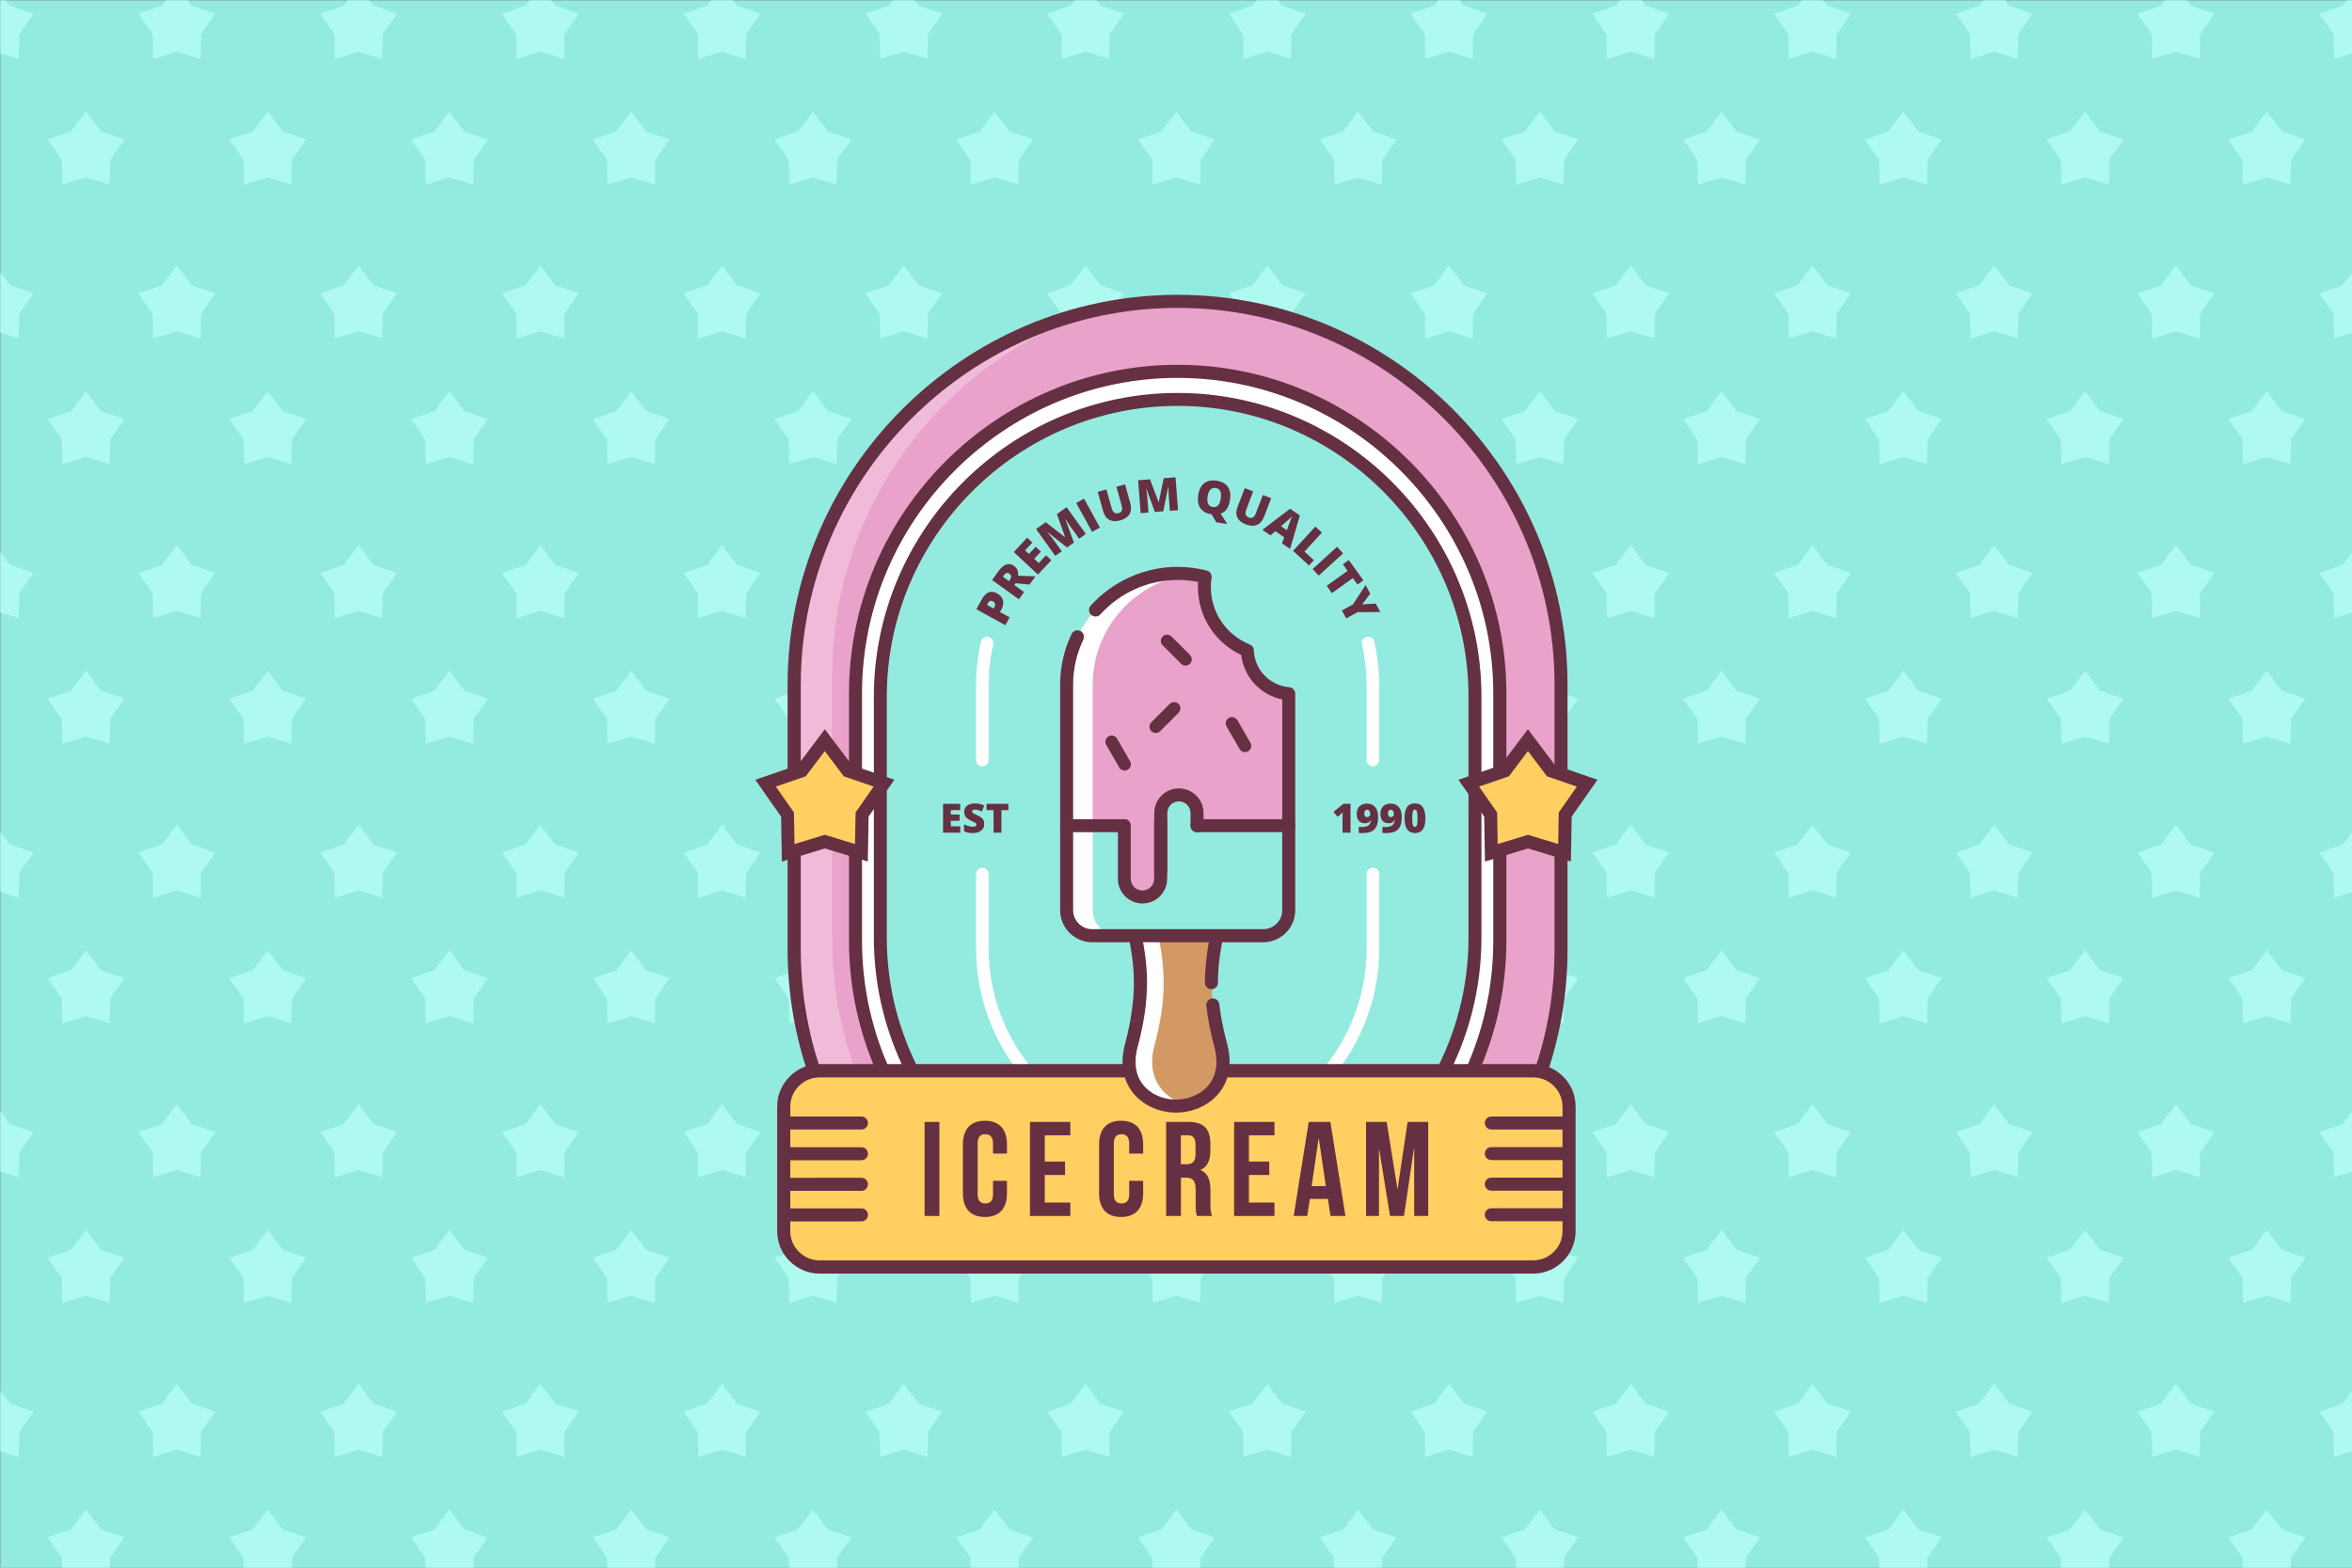 <?xml version="1.0" encoding="utf-8"?>
<!-- Generator: Adobe Illustrator 21.0.0, SVG Export Plug-In . SVG Version: 6.00 Build 0)  -->
<svg version="1.1" id="Layer_1" xmlns="http://www.w3.org/2000/svg" xmlns:xlink="http://www.w3.org/1999/xlink" x="0px" y="0px"
	 width="3000px" height="2000px" viewBox="0 0 3000 2000" style="enable-background:new 0 0 3000 2000;" xml:space="preserve">
<rect x="0" y="0" width="3000" height="2000" fill="#808080" stroke="none"/>
<style type="text/css">
	.st0{fill-rule:evenodd;clip-rule:evenodd;fill:#93EBDF;}
	.st1{fill-rule:evenodd;clip-rule:evenodd;fill:#AFFAF0;}
	.st2{fill-rule:evenodd;clip-rule:evenodd;fill:#E9A2CA;}
	.st3{fill-rule:evenodd;clip-rule:evenodd;fill:#FFFFFF;}
	.st4{fill-rule:evenodd;clip-rule:evenodd;fill:#653042;}
	.st5{fill:#FFFFFF;}
	.st6{fill-rule:evenodd;clip-rule:evenodd;fill:#F0BBD9;}
	.st7{fill-rule:evenodd;clip-rule:evenodd;fill:#FFCF61;}
	.st8{fill-rule:evenodd;clip-rule:evenodd;fill:#D29965;}
</style>
<g>
	<rect x="0.5" y="0.5" class="st0" width="3000" height="2000"/>
	<g>
		<g>
			<polygon class="st1" points="24.6,43.5 42.7,17.6 12.8,7.3 7.7,0.5 0.5,0.5 0.5,67.9 24,75.1 			"/>
			<polygon class="st1" points="225.6,65.9 255.8,75.1 256.4,43.5 274.5,17.6 244.6,7.3 239.5,0.5 211.7,0.5 206.5,7.3 176.6,17.6 
				194.8,43.5 195.3,75.1 			"/>
			<polygon class="st1" points="457.4,65.9 487.6,75.1 488.2,43.5 506.3,17.6 476.4,7.3 471.3,0.5 443.5,0.5 438.3,7.3 408.5,17.6 
				426.6,43.5 427.1,75.1 			"/>
			<polygon class="st1" points="689.2,65.9 719.4,75.1 720,43.5 738.1,17.6 708.2,7.3 703.1,0.5 675.3,0.5 670.1,7.3 640.3,17.6 
				658.4,43.5 658.9,75.1 			"/>
			<polygon class="st1" points="921,65.9 951.2,75.1 951.8,43.5 969.9,17.6 940,7.3 934.9,0.5 907.1,0.5 902,7.3 872.1,17.6 
				890.2,43.5 890.7,75.1 			"/>
			<polygon class="st1" points="1152.8,65.9 1183,75.1 1183.6,43.5 1201.7,17.6 1171.8,7.3 1166.7,0.5 1138.9,0.5 1133.8,7.3 
				1103.9,17.6 1122,43.5 1122.6,75.1 			"/>
			<polygon class="st1" points="1384.6,65.9 1414.8,75.1 1415.4,43.5 1433.5,17.6 1403.6,7.3 1398.5,0.5 1370.7,0.5 1365.6,7.3 
				1335.7,17.6 1353.8,43.5 1354.4,75.1 			"/>
			<polygon class="st1" points="1616.4,65.9 1646.6,75.1 1647.2,43.5 1665.3,17.6 1635.4,7.3 1630.3,0.5 1602.5,0.5 1597.4,7.3 
				1567.5,17.6 1585.6,43.5 1586.2,75.1 			"/>
			<polygon class="st1" points="1848.2,65.9 1878.4,75.1 1879,43.5 1897.1,17.6 1867.2,7.3 1862.1,0.5 1834.3,0.5 1829.2,7.3 
				1799.3,17.6 1817.4,43.5 1818,75.1 			"/>
			<polygon class="st1" points="2049.8,75.1 2080,65.9 2110.2,75.1 2110.8,43.5 2128.9,17.6 2099,7.3 2093.9,0.5 2066.1,0.5 
				2061,7.3 2031.1,17.6 2049.2,43.5 			"/>
			<polygon class="st1" points="2311.8,65.9 2342.1,75.1 2342.6,43.5 2360.7,17.6 2330.9,7.3 2325.7,0.5 2297.9,0.5 2292.8,7.3 
				2262.9,17.6 2281,43.5 2281.6,75.1 			"/>
			<polygon class="st1" points="2543.6,65.9 2573.9,75.1 2574.4,43.5 2592.5,17.6 2562.7,7.3 2557.5,0.5 2529.7,0.5 2524.6,7.3 
				2494.7,17.6 2512.8,43.5 2513.4,75.1 			"/>
			<polygon class="st1" points="2775.4,65.9 2805.7,75.1 2806.2,43.5 2824.4,17.6 2794.5,7.3 2789.3,0.5 2761.5,0.5 2756.4,7.3 
				2726.5,17.6 2744.6,43.5 2745.2,75.1 			"/>
			<polygon class="st1" points="3000.5,67.9 3000.5,0.5 2993.3,0.5 2988.2,7.3 2958.3,17.6 2976.4,43.5 2977,75.1 			"/>
		</g>
		<g>
			<g>
				<polygon class="st1" points="109.7,226.3 139.9,235.5 140.5,203.9 158.6,178 128.7,167.7 109.7,142.4 90.6,167.7 60.7,178 
					78.9,203.9 79.4,235.5 				"/>
				<polygon class="st1" points="341.5,226.3 371.7,235.5 372.3,203.9 390.4,178 360.5,167.7 341.5,142.4 322.4,167.7 292.5,178 
					310.7,203.9 311.2,235.5 				"/>
				<polygon class="st1" points="573.3,226.3 603.5,235.5 604.1,203.9 622.2,178 592.3,167.7 573.3,142.4 554.2,167.7 524.4,178 
					542.5,203.9 543,235.5 				"/>
				<polygon class="st1" points="805.1,226.3 835.3,235.5 835.9,203.9 854,178 824.1,167.7 805.1,142.4 786.1,167.7 756.2,178 
					774.3,203.9 774.8,235.5 				"/>
				<polygon class="st1" points="1036.9,226.3 1067.1,235.5 1067.7,203.9 1085.8,178 1055.9,167.7 1036.9,142.4 1017.9,167.7 
					988,178 1006.1,203.9 1006.7,235.5 				"/>
				<polygon class="st1" points="1268.7,226.3 1298.9,235.5 1299.5,203.9 1317.6,178 1287.7,167.7 1268.7,142.4 1249.7,167.7 
					1219.8,178 1237.9,203.9 1238.5,235.5 				"/>
				<polygon class="st1" points="1500.5,226.3 1530.7,235.5 1531.3,203.9 1549.4,178 1519.5,167.7 1500.5,142.4 1481.5,167.7 
					1451.6,178 1469.7,203.9 1470.3,235.5 				"/>
				<polygon class="st1" points="1732.3,226.3 1762.5,235.5 1763.1,203.9 1781.2,178 1751.3,167.7 1732.3,142.4 1713.3,167.7 
					1683.4,178 1701.5,203.9 1702.1,235.5 				"/>
				<polygon class="st1" points="1964.1,226.3 1994.3,235.5 1994.9,203.9 2013,178 1983.1,167.7 1964.1,142.4 1945.1,167.7 
					1915.2,178 1933.3,203.9 1933.9,235.5 				"/>
				<polygon class="st1" points="2195.9,226.3 2226.2,235.5 2226.7,203.9 2244.8,178 2214.9,167.7 2195.9,142.4 2176.9,167.7 
					2147,178 2165.1,203.9 2165.7,235.5 				"/>
				<polygon class="st1" points="2427.7,226.3 2458,235.5 2458.5,203.9 2476.6,178 2446.8,167.7 2427.7,142.4 2408.7,167.7 
					2378.8,178 2396.9,203.9 2397.5,235.5 				"/>
				<polygon class="st1" points="2659.5,226.3 2689.8,235.5 2690.3,203.9 2708.5,178 2678.6,167.7 2659.5,142.4 2640.5,167.7 
					2610.6,178 2628.7,203.9 2629.3,235.5 				"/>
				<polygon class="st1" points="2891.3,226.3 2921.6,235.5 2922.1,203.9 2940.3,178 2910.4,167.7 2891.3,142.4 2872.3,167.7 
					2842.4,178 2860.5,203.9 2861.1,235.5 				"/>
			</g>
			<g>
				<polygon class="st1" points="24.6,400.2 42.7,374.3 12.8,364 0.5,347.7 0.5,424.6 24,431.8 				"/>
				<polygon class="st1" points="225.6,422.6 255.8,431.8 256.4,400.2 274.5,374.3 244.6,364 225.6,338.8 206.5,364 176.6,374.3 
					194.8,400.2 195.3,431.8 				"/>
				<polygon class="st1" points="457.4,422.6 487.6,431.8 488.2,400.2 506.3,374.3 476.4,364 457.4,338.8 438.3,364 408.5,374.3 
					426.6,400.2 427.1,431.8 				"/>
				<polygon class="st1" points="689.2,422.6 719.4,431.8 720,400.2 738.1,374.3 708.2,364 689.2,338.8 670.1,364 640.3,374.3 
					658.4,400.2 658.9,431.8 				"/>
				<polygon class="st1" points="921,422.6 951.2,431.8 951.8,400.2 969.9,374.3 940,364 921,338.8 902,364 872.1,374.3 
					890.2,400.2 890.7,431.8 				"/>
				<polygon class="st1" points="1152.8,422.6 1183,431.8 1183.6,400.2 1201.7,374.3 1171.8,364 1152.8,338.8 1133.8,364 
					1103.9,374.3 1122,400.2 1122.6,431.8 				"/>
				<polygon class="st1" points="1384.6,422.6 1414.8,431.8 1415.4,400.2 1433.5,374.3 1403.6,364 1384.6,338.8 1365.6,364 
					1335.7,374.3 1353.8,400.2 1354.4,431.8 				"/>
				<polygon class="st1" points="1616.4,422.6 1646.6,431.8 1647.2,400.2 1665.3,374.3 1635.4,364 1616.4,338.8 1597.4,364 
					1567.5,374.3 1585.6,400.2 1586.2,431.8 				"/>
				<polygon class="st1" points="1848.2,422.6 1878.4,431.8 1879,400.2 1897.1,374.3 1867.2,364 1848.2,338.8 1829.2,364 
					1799.3,374.3 1817.4,400.2 1818,431.8 				"/>
				<polygon class="st1" points="2049.8,431.8 2080,422.6 2110.2,431.8 2110.8,400.2 2128.9,374.3 2099,364 2080,338.8 2061,364 
					2031.1,374.3 2049.2,400.2 				"/>
				<polygon class="st1" points="2311.8,422.6 2342.1,431.8 2342.6,400.2 2360.7,374.3 2330.9,364 2311.8,338.8 2292.8,364 
					2262.9,374.3 2281,400.2 2281.6,431.8 				"/>
				<polygon class="st1" points="2543.6,422.6 2573.9,431.8 2574.4,400.2 2592.5,374.3 2562.7,364 2543.6,338.8 2524.6,364 
					2494.7,374.3 2512.8,400.2 2513.4,431.8 				"/>
				<polygon class="st1" points="2775.4,422.6 2805.7,431.8 2806.2,400.2 2824.4,374.3 2794.5,364 2775.4,338.8 2756.4,364 
					2726.5,374.3 2744.6,400.2 2745.2,431.8 				"/>
				<polygon class="st1" points="3000.5,424.6 3000.5,347.7 2988.2,364 2958.3,374.3 2976.4,400.2 2977,431.8 				"/>
			</g>
		</g>
		<g>
			<g>
				<polygon class="st1" points="109.7,583 139.9,592.2 140.5,560.6 158.6,534.7 128.7,524.4 109.7,499.1 90.6,524.4 60.7,534.7 
					78.9,560.6 79.4,592.2 				"/>
				<polygon class="st1" points="341.5,583 371.7,592.2 372.3,560.6 390.4,534.7 360.5,524.4 341.5,499.1 322.4,524.4 292.5,534.7 
					310.7,560.6 311.2,592.2 				"/>
				<polygon class="st1" points="573.3,583 603.5,592.2 604.1,560.6 622.2,534.7 592.3,524.4 573.3,499.1 554.2,524.4 524.4,534.7 
					542.5,560.6 543,592.2 				"/>
				<polygon class="st1" points="805.1,583 835.3,592.2 835.9,560.6 854,534.7 824.1,524.4 805.1,499.1 786.1,524.4 756.2,534.7 
					774.3,560.6 774.8,592.2 				"/>
				<polygon class="st1" points="1036.9,583 1067.1,592.2 1067.7,560.6 1085.8,534.7 1055.9,524.4 1036.9,499.1 1017.9,524.4 
					988,534.7 1006.1,560.6 1006.7,592.2 				"/>
				<polygon class="st1" points="1268.7,583 1298.9,592.2 1299.5,560.6 1317.6,534.7 1287.7,524.4 1268.7,499.1 1249.7,524.4 
					1219.8,534.7 1237.9,560.6 1238.5,592.2 				"/>
				<polygon class="st1" points="1500.5,583 1530.7,592.2 1531.3,560.6 1549.4,534.7 1519.5,524.4 1500.5,499.1 1481.5,524.4 
					1451.6,534.7 1469.7,560.6 1470.3,592.2 				"/>
				<polygon class="st1" points="1732.3,583 1762.5,592.2 1763.1,560.6 1781.2,534.7 1751.3,524.4 1732.3,499.1 1713.3,524.4 
					1683.4,534.7 1701.5,560.6 1702.1,592.2 				"/>
				<polygon class="st1" points="1964.1,583 1994.3,592.2 1994.9,560.6 2013,534.7 1983.1,524.4 1964.1,499.1 1945.1,524.4 
					1915.2,534.7 1933.3,560.6 1933.9,592.2 				"/>
				<polygon class="st1" points="2195.9,583 2226.2,592.2 2226.7,560.6 2244.8,534.7 2214.9,524.4 2195.9,499.1 2176.9,524.4 
					2147,534.7 2165.1,560.6 2165.7,592.2 				"/>
				<polygon class="st1" points="2427.7,583 2458,592.2 2458.5,560.6 2476.6,534.7 2446.8,524.4 2427.7,499.1 2408.7,524.4 
					2378.8,534.7 2396.9,560.6 2397.5,592.2 				"/>
				<polygon class="st1" points="2659.5,583 2689.8,592.2 2690.3,560.6 2708.5,534.7 2678.6,524.4 2659.5,499.1 2640.5,524.4 
					2610.6,534.7 2628.7,560.6 2629.3,592.2 				"/>
				<polygon class="st1" points="2891.3,583 2921.6,592.2 2922.1,560.6 2940.3,534.7 2910.4,524.4 2891.3,499.1 2872.3,524.4 
					2842.4,534.7 2860.5,560.6 2861.1,592.2 				"/>
			</g>
			<g>
				<polygon class="st1" points="24.6,756.9 42.7,731 12.8,720.7 0.5,704.4 0.5,781.3 24,788.5 				"/>
				<polygon class="st1" points="225.6,779.3 255.8,788.5 256.4,756.9 274.5,731 244.6,720.7 225.6,695.4 206.5,720.7 176.6,731 
					194.8,756.9 195.3,788.5 				"/>
				<polygon class="st1" points="457.4,779.3 487.6,788.5 488.2,756.9 506.3,731 476.4,720.7 457.4,695.4 438.3,720.7 408.5,731 
					426.6,756.9 427.1,788.5 				"/>
				<polygon class="st1" points="689.2,779.3 719.4,788.5 720,756.9 738.1,731 708.2,720.7 689.2,695.4 670.1,720.7 640.3,731 
					658.4,756.9 658.9,788.5 				"/>
				<polygon class="st1" points="921,779.3 951.2,788.5 951.8,756.9 969.9,731 940,720.7 921,695.4 902,720.7 872.1,731 
					890.2,756.9 890.7,788.5 				"/>
				<polygon class="st1" points="1152.8,779.3 1183,788.5 1183.6,756.9 1201.7,731 1171.8,720.7 1152.8,695.4 1133.8,720.7 
					1103.9,731 1122,756.9 1122.6,788.5 				"/>
				<polygon class="st1" points="1384.6,779.3 1414.8,788.5 1415.4,756.9 1433.5,731 1403.6,720.7 1384.6,695.4 1365.6,720.7 
					1335.7,731 1353.8,756.9 1354.4,788.5 				"/>
				<polygon class="st1" points="1616.4,779.3 1646.6,788.5 1647.2,756.9 1665.3,731 1635.4,720.7 1616.4,695.4 1597.4,720.7 
					1567.5,731 1585.6,756.9 1586.2,788.5 				"/>
				<polygon class="st1" points="1848.2,779.3 1878.4,788.5 1879,756.9 1897.1,731 1867.2,720.7 1848.2,695.4 1829.2,720.7 
					1799.3,731 1817.4,756.9 1818,788.5 				"/>
				<polygon class="st1" points="2049.8,788.5 2080,779.3 2110.2,788.5 2110.8,756.9 2128.9,731 2099,720.7 2080,695.4 2061,720.7 
					2031.1,731 2049.2,756.9 				"/>
				<polygon class="st1" points="2311.8,779.3 2342.1,788.5 2342.6,756.9 2360.7,731 2330.9,720.7 2311.8,695.4 2292.8,720.7 
					2262.9,731 2281,756.9 2281.6,788.5 				"/>
				<polygon class="st1" points="2543.6,779.3 2573.9,788.5 2574.4,756.9 2592.5,731 2562.7,720.7 2543.6,695.4 2524.6,720.7 
					2494.7,731 2512.8,756.9 2513.4,788.5 				"/>
				<polygon class="st1" points="2775.4,779.3 2805.7,788.5 2806.2,756.9 2824.4,731 2794.5,720.7 2775.4,695.4 2756.4,720.7 
					2726.5,731 2744.6,756.9 2745.2,788.5 				"/>
				<polygon class="st1" points="3000.5,781.3 3000.5,704.4 2988.2,720.7 2958.3,731 2976.4,756.9 2977,788.5 				"/>
			</g>
		</g>
		<g>
			<g>
				<polygon class="st1" points="109.7,939.6 139.9,948.9 140.5,917.3 158.6,891.4 128.7,881.1 109.7,855.8 90.6,881.1 60.7,891.4 
					78.9,917.3 79.4,948.9 				"/>
				<polygon class="st1" points="341.5,939.6 371.7,948.9 372.3,917.3 390.4,891.4 360.5,881.1 341.5,855.8 322.4,881.1 
					292.5,891.4 310.7,917.3 311.2,948.9 				"/>
				<polygon class="st1" points="573.3,939.6 603.5,948.9 604.1,917.3 622.2,891.4 592.3,881.1 573.3,855.8 554.2,881.1 
					524.4,891.4 542.5,917.3 543,948.9 				"/>
				<polygon class="st1" points="805.1,939.6 835.3,948.9 835.9,917.3 854,891.4 824.1,881.1 805.1,855.8 786.1,881.1 756.2,891.4 
					774.3,917.3 774.8,948.9 				"/>
				<polygon class="st1" points="1036.9,939.6 1067.1,948.9 1067.7,917.3 1085.8,891.4 1055.9,881.1 1036.9,855.8 1017.9,881.1 
					988,891.4 1006.1,917.3 1006.7,948.9 				"/>
				<polygon class="st1" points="1268.7,939.6 1298.9,948.9 1299.5,917.3 1317.6,891.4 1287.7,881.1 1268.7,855.8 1249.7,881.1 
					1219.8,891.4 1237.9,917.3 1238.5,948.9 				"/>
				<polygon class="st1" points="1500.5,939.6 1530.7,948.9 1531.3,917.3 1549.4,891.4 1519.5,881.1 1500.5,855.8 1481.5,881.1 
					1451.6,891.4 1469.7,917.3 1470.3,948.9 				"/>
				<polygon class="st1" points="1732.3,939.6 1762.5,948.9 1763.1,917.3 1781.2,891.4 1751.3,881.1 1732.3,855.8 1713.3,881.1 
					1683.4,891.4 1701.5,917.3 1702.1,948.9 				"/>
				<polygon class="st1" points="1964.1,939.6 1994.3,948.9 1994.9,917.3 2013,891.4 1983.1,881.1 1964.1,855.8 1945.1,881.1 
					1915.2,891.4 1933.3,917.3 1933.9,948.9 				"/>
				<polygon class="st1" points="2195.9,939.6 2226.2,948.9 2226.7,917.3 2244.8,891.4 2214.9,881.1 2195.9,855.8 2176.9,881.1 
					2147,891.4 2165.1,917.3 2165.7,948.9 				"/>
				<polygon class="st1" points="2427.7,939.6 2458,948.9 2458.5,917.3 2476.6,891.4 2446.8,881.1 2427.7,855.8 2408.7,881.1 
					2378.8,891.4 2396.9,917.3 2397.5,948.9 				"/>
				<polygon class="st1" points="2659.5,939.6 2689.8,948.9 2690.3,917.3 2708.5,891.4 2678.6,881.1 2659.5,855.8 2640.5,881.1 
					2610.6,891.4 2628.7,917.3 2629.3,948.9 				"/>
				<polygon class="st1" points="2891.3,939.6 2921.6,948.9 2922.1,917.3 2940.3,891.4 2910.4,881.1 2891.3,855.8 2872.3,881.1 
					2842.4,891.4 2860.5,917.3 2861.1,948.9 				"/>
			</g>
			<g>
				<polygon class="st1" points="24.6,1113.6 42.7,1087.7 12.8,1077.4 0.5,1061.1 0.5,1138 24,1145.2 				"/>
				<polygon class="st1" points="225.6,1135.9 255.8,1145.2 256.4,1113.6 274.5,1087.7 244.6,1077.4 225.6,1052.1 206.5,1077.4 
					176.6,1087.7 194.8,1113.6 195.3,1145.2 				"/>
				<polygon class="st1" points="457.4,1135.9 487.6,1145.2 488.2,1113.6 506.3,1087.7 476.4,1077.4 457.4,1052.1 438.3,1077.4 
					408.5,1087.7 426.6,1113.6 427.1,1145.2 				"/>
				<polygon class="st1" points="689.2,1135.9 719.4,1145.2 720,1113.6 738.1,1087.7 708.2,1077.4 689.2,1052.1 670.1,1077.4 
					640.3,1087.7 658.4,1113.6 658.9,1145.2 				"/>
				<polygon class="st1" points="921,1135.9 951.2,1145.2 951.8,1113.6 969.9,1087.7 940,1077.4 921,1052.1 902,1077.4 
					872.1,1087.7 890.2,1113.6 890.7,1145.2 				"/>
				<polygon class="st1" points="1152.8,1135.9 1183,1145.2 1183.6,1113.6 1201.7,1087.7 1171.8,1077.4 1152.8,1052.1 
					1133.8,1077.4 1103.9,1087.7 1122,1113.6 1122.6,1145.2 				"/>
				<polygon class="st1" points="1384.6,1135.9 1414.8,1145.2 1415.4,1113.6 1433.5,1087.7 1403.6,1077.4 1384.6,1052.1 
					1365.6,1077.4 1335.7,1087.7 1353.8,1113.6 1354.4,1145.2 				"/>
				<polygon class="st1" points="1616.4,1135.9 1646.6,1145.2 1647.2,1113.6 1665.3,1087.7 1635.4,1077.4 1616.4,1052.1 
					1597.4,1077.4 1567.5,1087.7 1585.6,1113.6 1586.2,1145.2 				"/>
				<polygon class="st1" points="1848.2,1135.9 1878.4,1145.2 1879,1113.6 1897.1,1087.7 1867.2,1077.4 1848.2,1052.1 
					1829.2,1077.4 1799.3,1087.7 1817.4,1113.6 1818,1145.2 				"/>
				<polygon class="st1" points="2049.8,1145.2 2080,1135.9 2110.2,1145.2 2110.8,1113.6 2128.9,1087.7 2099,1077.4 2080,1052.1 
					2061,1077.4 2031.1,1087.7 2049.2,1113.6 				"/>
				<polygon class="st1" points="2311.8,1135.9 2342.1,1145.2 2342.6,1113.6 2360.7,1087.7 2330.9,1077.4 2311.8,1052.1 
					2292.8,1077.4 2262.9,1087.7 2281,1113.6 2281.6,1145.2 				"/>
				<polygon class="st1" points="2543.6,1135.9 2573.9,1145.2 2574.4,1113.6 2592.5,1087.7 2562.7,1077.4 2543.6,1052.1 
					2524.6,1077.4 2494.7,1087.7 2512.8,1113.6 2513.4,1145.2 				"/>
				<polygon class="st1" points="2775.4,1135.9 2805.7,1145.2 2806.2,1113.6 2824.4,1087.7 2794.5,1077.4 2775.4,1052.1 
					2756.4,1077.4 2726.5,1087.7 2744.6,1113.6 2745.2,1145.2 				"/>
				<polygon class="st1" points="3000.5,1138 3000.5,1061.1 2988.2,1077.4 2958.3,1087.7 2976.4,1113.6 2977,1145.2 				"/>
			</g>
		</g>
		<g>
			<g>
				<polygon class="st1" points="109.7,1296.3 139.9,1305.6 140.5,1274 158.6,1248 128.7,1237.7 109.7,1212.5 90.6,1237.7 
					60.7,1248 78.9,1274 79.4,1305.6 				"/>
				<polygon class="st1" points="341.5,1296.3 371.7,1305.6 372.3,1274 390.4,1248 360.5,1237.7 341.5,1212.5 322.4,1237.7 
					292.5,1248 310.7,1274 311.2,1305.6 				"/>
				<polygon class="st1" points="573.3,1296.3 603.5,1305.6 604.1,1274 622.2,1248 592.3,1237.7 573.3,1212.5 554.2,1237.7 
					524.4,1248 542.5,1274 543,1305.6 				"/>
				<polygon class="st1" points="805.1,1296.3 835.3,1305.6 835.9,1274 854,1248 824.1,1237.7 805.1,1212.5 786.1,1237.7 
					756.2,1248 774.3,1274 774.8,1305.6 				"/>
				<polygon class="st1" points="1036.9,1296.3 1067.1,1305.6 1067.7,1274 1085.8,1248 1055.9,1237.7 1036.9,1212.5 1017.9,1237.7 
					988,1248 1006.1,1274 1006.7,1305.6 				"/>
				<polygon class="st1" points="1268.7,1296.3 1298.9,1305.6 1299.5,1274 1317.6,1248 1287.7,1237.7 1268.7,1212.5 1249.7,1237.7 
					1219.8,1248 1237.9,1274 1238.5,1305.6 				"/>
				<polygon class="st1" points="1500.5,1296.3 1530.7,1305.6 1531.3,1274 1549.4,1248 1519.5,1237.7 1500.5,1212.5 1481.5,1237.7 
					1451.6,1248 1469.7,1274 1470.3,1305.6 				"/>
				<polygon class="st1" points="1732.3,1296.3 1762.5,1305.6 1763.1,1274 1781.2,1248 1751.3,1237.7 1732.3,1212.5 1713.3,1237.7 
					1683.4,1248 1701.5,1274 1702.1,1305.6 				"/>
				<polygon class="st1" points="1964.1,1296.3 1994.3,1305.6 1994.9,1274 2013,1248 1983.1,1237.7 1964.1,1212.5 1945.1,1237.7 
					1915.2,1248 1933.3,1274 1933.9,1305.6 				"/>
				<polygon class="st1" points="2195.9,1296.3 2226.2,1305.6 2226.7,1274 2244.8,1248 2214.9,1237.7 2195.9,1212.5 2176.9,1237.7 
					2147,1248 2165.1,1274 2165.7,1305.6 				"/>
				<polygon class="st1" points="2427.7,1296.3 2458,1305.6 2458.5,1274 2476.6,1248 2446.8,1237.7 2427.7,1212.5 2408.7,1237.7 
					2378.8,1248 2396.9,1274 2397.5,1305.6 				"/>
				<polygon class="st1" points="2659.5,1296.3 2689.8,1305.6 2690.3,1274 2708.5,1248 2678.6,1237.7 2659.5,1212.5 2640.5,1237.7 
					2610.6,1248 2628.7,1274 2629.3,1305.6 				"/>
				<polygon class="st1" points="2891.3,1296.3 2921.6,1305.6 2922.1,1274 2940.3,1248 2910.4,1237.7 2891.3,1212.5 2872.3,1237.7 
					2842.4,1248 2860.5,1274 2861.1,1305.6 				"/>
			</g>
			<g>
				<polygon class="st1" points="24.6,1470.3 42.7,1444.4 12.8,1434.1 0.5,1417.7 0.5,1494.7 24,1501.9 				"/>
				<polygon class="st1" points="225.6,1492.6 255.8,1501.9 256.4,1470.3 274.5,1444.4 244.6,1434.1 225.6,1408.8 206.5,1434.1 
					176.6,1444.4 194.8,1470.3 195.3,1501.9 				"/>
				<polygon class="st1" points="457.4,1492.6 487.6,1501.9 488.2,1470.3 506.3,1444.4 476.4,1434.1 457.4,1408.8 438.3,1434.1 
					408.5,1444.4 426.6,1470.3 427.1,1501.9 				"/>
				<polygon class="st1" points="689.2,1492.6 719.4,1501.9 720,1470.3 738.1,1444.4 708.2,1434.1 689.2,1408.8 670.1,1434.1 
					640.3,1444.4 658.4,1470.3 658.9,1501.9 				"/>
				<polygon class="st1" points="921,1492.6 951.2,1501.9 951.8,1470.3 969.9,1444.4 940,1434.1 921,1408.8 902,1434.1 
					872.1,1444.4 890.2,1470.3 890.7,1501.9 				"/>
				<polygon class="st1" points="1152.8,1492.6 1183,1501.9 1183.6,1470.3 1201.7,1444.4 1171.8,1434.1 1152.8,1408.8 
					1133.8,1434.1 1103.9,1444.4 1122,1470.3 1122.6,1501.9 				"/>
				<polygon class="st1" points="1384.6,1492.6 1414.8,1501.9 1415.4,1470.3 1433.5,1444.4 1403.6,1434.1 1384.6,1408.8 
					1365.6,1434.1 1335.7,1444.4 1353.8,1470.3 1354.4,1501.9 				"/>
				<polygon class="st1" points="1616.4,1492.6 1646.6,1501.9 1647.2,1470.3 1665.3,1444.4 1635.4,1434.1 1616.4,1408.8 
					1597.4,1434.1 1567.5,1444.4 1585.6,1470.3 1586.2,1501.9 				"/>
				<polygon class="st1" points="1848.2,1492.6 1878.4,1501.9 1879,1470.3 1897.1,1444.4 1867.2,1434.1 1848.2,1408.8 
					1829.2,1434.1 1799.3,1444.4 1817.4,1470.3 1818,1501.9 				"/>
				<polygon class="st1" points="2049.8,1501.9 2080,1492.6 2110.2,1501.9 2110.8,1470.3 2128.9,1444.4 2099,1434.1 2080,1408.8 
					2061,1434.1 2031.1,1444.4 2049.2,1470.3 				"/>
				<polygon class="st1" points="2311.8,1492.6 2342.1,1501.9 2342.6,1470.3 2360.7,1444.4 2330.9,1434.1 2311.8,1408.8 
					2292.8,1434.1 2262.9,1444.4 2281,1470.3 2281.6,1501.9 				"/>
				<polygon class="st1" points="2543.6,1492.6 2573.9,1501.9 2574.4,1470.3 2592.5,1444.4 2562.7,1434.1 2543.6,1408.8 
					2524.6,1434.1 2494.7,1444.4 2512.8,1470.3 2513.4,1501.9 				"/>
				<polygon class="st1" points="2775.4,1492.6 2805.7,1501.9 2806.2,1470.3 2824.4,1444.4 2794.5,1434.1 2775.4,1408.8 
					2756.4,1434.1 2726.5,1444.4 2744.6,1470.3 2745.2,1501.9 				"/>
				<polygon class="st1" points="3000.5,1494.7 3000.5,1417.7 2988.2,1434.1 2958.3,1444.4 2976.4,1470.3 2977,1501.9 				"/>
			</g>
		</g>
		<g>
			<g>
				<polygon class="st1" points="109.7,1653 139.9,1662.2 140.5,1630.6 158.6,1604.7 128.7,1594.4 109.7,1569.2 90.6,1594.4 
					60.7,1604.7 78.9,1630.6 79.4,1662.2 				"/>
				<polygon class="st1" points="341.5,1653 371.7,1662.2 372.3,1630.6 390.4,1604.7 360.5,1594.4 341.5,1569.2 322.4,1594.4 
					292.5,1604.7 310.7,1630.6 311.2,1662.2 				"/>
				<polygon class="st1" points="573.3,1653 603.5,1662.2 604.1,1630.6 622.2,1604.7 592.3,1594.4 573.3,1569.2 554.2,1594.4 
					524.4,1604.7 542.5,1630.6 543,1662.2 				"/>
				<polygon class="st1" points="805.1,1653 835.3,1662.2 835.9,1630.6 854,1604.7 824.1,1594.4 805.1,1569.2 786.1,1594.4 
					756.2,1604.7 774.3,1630.6 774.8,1662.2 				"/>
				<polygon class="st1" points="1036.9,1653 1067.1,1662.2 1067.7,1630.6 1085.8,1604.7 1055.9,1594.4 1036.9,1569.2 
					1017.9,1594.4 988,1604.7 1006.1,1630.6 1006.7,1662.2 				"/>
				<polygon class="st1" points="1268.7,1653 1298.9,1662.2 1299.5,1630.6 1317.6,1604.7 1287.7,1594.4 1268.7,1569.2 
					1249.7,1594.4 1219.8,1604.7 1237.9,1630.6 1238.5,1662.2 				"/>
				<polygon class="st1" points="1500.5,1653 1530.7,1662.2 1531.3,1630.6 1549.4,1604.7 1519.5,1594.4 1500.5,1569.2 
					1481.5,1594.4 1451.6,1604.7 1469.7,1630.6 1470.3,1662.2 				"/>
				<polygon class="st1" points="1732.3,1653 1762.5,1662.2 1763.1,1630.6 1781.2,1604.7 1751.3,1594.4 1732.3,1569.2 
					1713.3,1594.4 1683.4,1604.7 1701.5,1630.6 1702.1,1662.2 				"/>
				<polygon class="st1" points="1964.1,1653 1994.3,1662.2 1994.9,1630.6 2013,1604.7 1983.1,1594.4 1964.1,1569.2 1945.1,1594.4 
					1915.2,1604.7 1933.3,1630.6 1933.9,1662.2 				"/>
				<polygon class="st1" points="2195.9,1653 2226.2,1662.2 2226.7,1630.6 2244.8,1604.7 2214.9,1594.4 2195.9,1569.2 
					2176.9,1594.4 2147,1604.7 2165.1,1630.6 2165.7,1662.2 				"/>
				<polygon class="st1" points="2427.7,1653 2458,1662.2 2458.5,1630.6 2476.6,1604.7 2446.8,1594.4 2427.7,1569.2 2408.7,1594.4 
					2378.8,1604.7 2396.9,1630.6 2397.5,1662.2 				"/>
				<polygon class="st1" points="2659.5,1653 2689.8,1662.2 2690.3,1630.6 2708.5,1604.7 2678.6,1594.4 2659.5,1569.2 
					2640.5,1594.4 2610.6,1604.7 2628.7,1630.6 2629.3,1662.2 				"/>
				<polygon class="st1" points="2891.3,1653 2921.6,1662.2 2922.1,1630.6 2940.3,1604.7 2910.4,1594.4 2891.3,1569.2 
					2872.3,1594.4 2842.4,1604.7 2860.5,1630.6 2861.1,1662.2 				"/>
			</g>
			<g>
				<polygon class="st1" points="24.6,1826.9 42.7,1801 12.8,1790.7 0.5,1774.4 0.5,1851.4 24,1858.6 				"/>
				<polygon class="st1" points="225.6,1849.3 255.8,1858.6 256.4,1826.9 274.5,1801 244.6,1790.7 225.6,1765.5 206.5,1790.7 
					176.6,1801 194.8,1826.9 195.3,1858.6 				"/>
				<polygon class="st1" points="457.4,1849.3 487.6,1858.6 488.2,1826.9 506.3,1801 476.4,1790.7 457.4,1765.5 438.3,1790.7 
					408.5,1801 426.6,1826.9 427.1,1858.6 				"/>
				<polygon class="st1" points="689.2,1849.3 719.4,1858.6 720,1826.9 738.1,1801 708.2,1790.7 689.2,1765.5 670.1,1790.7 
					640.3,1801 658.4,1826.9 658.9,1858.6 				"/>
				<polygon class="st1" points="921,1849.3 951.2,1858.6 951.8,1826.9 969.9,1801 940,1790.7 921,1765.5 902,1790.7 872.1,1801 
					890.2,1826.9 890.7,1858.6 				"/>
				<polygon class="st1" points="1152.8,1849.3 1183,1858.6 1183.6,1826.9 1201.7,1801 1171.8,1790.7 1152.8,1765.5 1133.8,1790.7 
					1103.9,1801 1122,1826.9 1122.6,1858.6 				"/>
				<polygon class="st1" points="1384.6,1849.3 1414.8,1858.6 1415.4,1826.9 1433.5,1801 1403.6,1790.7 1384.6,1765.5 
					1365.6,1790.7 1335.7,1801 1353.8,1826.9 1354.4,1858.6 				"/>
				<polygon class="st1" points="1616.4,1849.3 1646.6,1858.6 1647.2,1826.9 1665.3,1801 1635.4,1790.7 1616.4,1765.5 
					1597.4,1790.7 1567.5,1801 1585.6,1826.9 1586.2,1858.6 				"/>
				<polygon class="st1" points="1848.2,1849.3 1878.4,1858.6 1879,1826.9 1897.1,1801 1867.2,1790.7 1848.2,1765.5 1829.2,1790.7 
					1799.3,1801 1817.4,1826.9 1818,1858.6 				"/>
				<polygon class="st1" points="2049.8,1858.6 2080,1849.3 2110.2,1858.6 2110.8,1826.9 2128.9,1801 2099,1790.7 2080,1765.5 
					2061,1790.7 2031.1,1801 2049.2,1826.9 				"/>
				<polygon class="st1" points="2311.8,1849.3 2342.1,1858.6 2342.6,1826.9 2360.7,1801 2330.9,1790.7 2311.8,1765.5 
					2292.8,1790.7 2262.9,1801 2281,1826.9 2281.6,1858.6 				"/>
				<polygon class="st1" points="2543.6,1849.3 2573.9,1858.6 2574.4,1826.9 2592.5,1801 2562.7,1790.7 2543.6,1765.5 
					2524.6,1790.7 2494.7,1801 2512.8,1826.9 2513.4,1858.6 				"/>
				<polygon class="st1" points="2775.4,1849.3 2805.7,1858.6 2806.2,1826.9 2824.4,1801 2794.5,1790.7 2775.4,1765.5 
					2756.4,1790.7 2726.5,1801 2744.6,1826.9 2745.2,1858.6 				"/>
				<polygon class="st1" points="3000.5,1851.4 3000.5,1774.4 2988.2,1790.7 2958.3,1801 2976.4,1826.9 2977,1858.6 				"/>
			</g>
		</g>
		<g>
			<polygon class="st1" points="140.2,2000.5 140.5,1987.3 158.6,1961.4 128.7,1951.1 109.7,1925.9 90.6,1951.1 60.7,1961.4 
				78.9,1987.3 79.1,2000.5 			"/>
			<polygon class="st1" points="372,2000.5 372.3,1987.3 390.4,1961.4 360.5,1951.1 341.5,1925.9 322.4,1951.1 292.5,1961.4 
				310.7,1987.3 310.9,2000.5 			"/>
			<polygon class="st1" points="603.8,2000.5 604.1,1987.3 622.2,1961.4 592.3,1951.1 573.3,1925.9 554.2,1951.1 524.4,1961.4 
				542.5,1987.3 542.7,2000.5 			"/>
			<polygon class="st1" points="835.6,2000.5 835.9,1987.3 854,1961.4 824.1,1951.1 805.1,1925.9 786.1,1951.1 756.2,1961.4 
				774.3,1987.3 774.5,2000.5 			"/>
			<polygon class="st1" points="1067.5,2000.5 1067.7,1987.3 1085.8,1961.4 1055.9,1951.1 1036.9,1925.9 1017.9,1951.1 988,1961.4 
				1006.1,1987.3 1006.3,2000.5 			"/>
			<polygon class="st1" points="1299.3,2000.5 1299.5,1987.3 1317.6,1961.4 1287.7,1951.1 1268.7,1925.9 1249.7,1951.1 
				1219.8,1961.4 1237.9,1987.3 1238.1,2000.5 			"/>
			<polygon class="st1" points="1531.1,2000.5 1531.3,1987.3 1549.4,1961.4 1519.5,1951.1 1500.5,1925.9 1481.5,1951.1 
				1451.6,1961.4 1469.7,1987.3 1469.9,2000.5 			"/>
			<polygon class="st1" points="1762.9,2000.5 1763.1,1987.3 1781.2,1961.4 1751.3,1951.1 1732.3,1925.9 1713.3,1951.1 
				1683.4,1961.4 1701.5,1987.3 1701.7,2000.5 			"/>
			<polygon class="st1" points="1994.7,2000.5 1994.9,1987.3 2013,1961.4 1983.1,1951.1 1964.1,1925.9 1945.1,1951.1 1915.2,1961.4 
				1933.3,1987.3 1933.5,2000.5 			"/>
			<polygon class="st1" points="2226.5,2000.5 2226.7,1987.3 2244.8,1961.4 2214.9,1951.1 2195.9,1925.9 2176.9,1951.1 2147,1961.4 
				2165.1,1987.3 2165.4,2000.5 			"/>
			<polygon class="st1" points="2458.3,2000.5 2458.5,1987.3 2476.6,1961.4 2446.8,1951.1 2427.7,1925.9 2408.7,1951.1 
				2378.8,1961.4 2396.9,1987.3 2397.2,2000.5 			"/>
			<polygon class="st1" points="2690.1,2000.5 2690.3,1987.3 2708.5,1961.4 2678.6,1951.1 2659.5,1925.9 2640.5,1951.1 
				2610.6,1961.4 2628.7,1987.3 2629,2000.5 			"/>
			<polygon class="st1" points="2921.9,2000.5 2922.1,1987.3 2940.3,1961.4 2910.4,1951.1 2891.3,1925.9 2872.3,1951.1 
				2842.4,1961.4 2860.5,1987.3 2860.8,2000.5 			"/>
		</g>
	</g>
	<g>
		<path class="st2" d="M1991.1,1211.3V873.5c0-269-220.1-489-489-489h0c-269,0-489,220.1-489,489v337.7
			c0,114,39.5,219.1,105.5,302.5h767C1951.6,1430.4,1991.1,1325.2,1991.1,1211.3z"/>
		<path class="st3" d="M1766.7,1513.8c89.3-75.5,146.3-188.3,146.3-313.7V884.7c0-226-184.9-410.9-410.9-410.9
			s-410.9,184.9-410.9,410.9v315.4c0,125.4,57,238.2,146.3,313.7H1766.7z"/>
		<path class="st4" d="M1232.1,1520.1l2.4,2h535.3l2.3-2c46.5-39.3,84.3-88.4,110.3-144.1c25-53.6,39-113.2,39-176V884.7
			c0-115.3-47.2-220.1-123.2-296.1c-76-76-180.8-123.2-296.1-123.2c-115.3,0-220.1,47.2-296.1,123.2c-76,76-123.1,180.8-123.1,296.1
			v315.4c0,62.7,14,122.4,39,176C1147.7,1431.7,1185.6,1480.8,1232.1,1520.1z M1099.5,1200.1V884.7c0-110.7,45.3-211.4,118.3-284.3
			c73-73,173.6-118.3,284.3-118.3c110.7,0,211.4,45.3,284.3,118.3c73,73,118.3,173.6,118.3,284.3v315.4
			c0,60.2-13.4,117.5-37.4,168.9c-24.5,52.6-60.1,99.1-103.6,136.4h-523.2c-43.5-37.4-79.1-83.9-103.6-136.4
			C1112.9,1317.6,1099.5,1260.3,1099.5,1200.1z"/>
		<path class="st0" d="M1708.4,1513.8c103.9-67.8,172.9-185.1,172.9-317.7V888.8c0-208.6-170.7-379.3-379.3-379.3h0
			c-208.6,0-379.3,170.7-379.3,379.3V1196c0,132.6,69,249.9,172.9,317.7H1708.4z"/>
		<path class="st4" d="M1291.2,1520.7l2.1,1.4h417.6l2.1-1.4c54.1-35.3,98.9-83.7,129.8-140.6c29.9-54.9,46.8-117.6,46.8-184.1
			V888.8c0-106.6-43.6-203.5-113.8-273.7c-70.2-70.2-167.1-113.8-273.7-113.8c-106.6,0-203.5,43.6-273.7,113.8
			c-70.2,70.2-113.8,167.1-113.8,273.7V1196c0,66.5,17,129.2,46.8,184.1C1192.3,1437,1237.1,1485.4,1291.2,1520.7z M1131.1,1196
			V888.8c0-102,41.7-194.7,109-262c67.2-67.2,160-109,262-109c102,0,194.7,41.7,262,109c67.2,67.2,109,160,109,262V1196
			c0,63.7-16.2,123.7-44.8,176.1c-29.2,53.8-71.4,99.6-122.2,133.3h-407.9c-50.8-33.7-93-79.5-122.2-133.3
			C1147.4,1319.7,1131.1,1259.7,1131.1,1196z"/>
		<path class="st4" d="M1261.2,755.7c-3.3,1.2-6.3,4.2-8.8,8.8l-7,12.8l36.9,20.3l5.5-10l-12.3-6.7l1.5-2.8
			c2.5-4.5,3.2-8.5,2.3-12.2c-0.9-3.7-3.4-6.6-7.6-8.9C1268,754.9,1264.5,754.5,1261.2,755.7z M1266.3,767.1
			c1.5,0.8,2.4,1.9,2.8,3.2c0.4,1.3,0.1,2.8-0.7,4.3l-1,1.8l-8.5-4.7l1.4-2.6C1261.8,766.5,1263.8,765.8,1266.3,767.1z"/>
		<path class="st4" d="M1333.8,666.2l-12.3,8.8l24.6,34.2l8.2-5.9l-10.7-14.8c-1.7-2.3-4.2-5.5-7.5-9.4l0.2-0.2l24.7,19.6l8.8-6.3
			l-10.8-29.5l0.2-0.2c2.5,3.8,4.1,6.2,4.7,7.2c0.7,1,1.3,1.8,1.8,2.6l10.8,15l8.5-6.1l-24.6-34.2l-12.3,8.9l10.5,29.3l-0.2,0.1
			L1333.8,666.2z"/>
		<polygon class="st4" points="1310.1,686 1293.1,704.3 1323.9,733 1341,714.7 1334.2,708.4 1324.9,718.4 1319.1,712.9 
			1327.7,703.7 1321,697.5 1312.4,706.7 1307.5,702.2 1316.8,692.2 		"/>
		<path class="st4" d="M1273.5,728.8l-8.1,11.2l34.2,24.6l6.6-9.2l-12.4-9l1.7-2.3l17.7,1.7l7.5-10.5l-22.1-0.8
			c0.6-5.4-1.1-9.6-5-12.4C1286.9,717.3,1280.2,719.5,1273.5,728.8z M1288.1,739.7l-1.2,1.7l-7.8-5.6l1.3-1.8
			c2.3-3.2,4.6-3.9,6.9-2.2C1290.2,733.8,1290.4,736.4,1288.1,739.7z"/>
		<path class="st4" d="M1426.6,654.6c-2.1,0.6-3.9,0.4-5.3-0.6c-1.4-1-2.6-2.9-3.4-5.8l-6.7-23.8l-11,3.1l6.9,24.7
			c1.5,5.3,4.1,9,7.9,11c3.8,2,8.4,2.2,13.9,0.7c5.7-1.6,9.6-4.3,11.8-8c2.2-3.7,2.5-8.3,1.1-13.6l-6.8-24.4l-11,3.1l6.6,23.7
			c0.8,2.9,0.9,5.2,0.3,6.7C1430.3,652.9,1428.8,654,1426.6,654.6z"/>
		
			<rect x="1383.1" y="636" transform="matrix(0.876 -0.481 0.481 0.876 -144.807 749.777)" class="st4" width="11.4" height="42.1"/>
		<path class="st4" d="M1568.9,637.7c1-7,0.1-12.6-2.8-16.7c-2.9-4.1-7.6-6.7-14.3-7.7c-6.6-1-11.9,0.1-15.9,3.2
			c-4,3.1-6.5,8.2-7.6,15.1c-1,7-0.1,12.6,2.9,16.8c2.9,4.2,7.7,6.8,14.2,7.7l0,0l0,0l0,0l6,10.3l14,2.1l-8.5-13.2
			C1563.6,653.1,1567.5,647.2,1568.9,637.7z M1557.1,636c-0.6,4.1-1.8,7.1-3.4,8.8c-1.7,1.8-3.9,2.4-6.8,2
			c-5.6-0.8-7.8-5.3-6.6-13.3c1.2-8.1,4.6-11.8,10.3-10.9c2.8,0.4,4.7,1.7,5.8,3.9C1557.5,628.6,1557.7,631.8,1557.1,636z"/>
		
			<rect x="1672.5" y="710.7" transform="matrix(0.739 -0.674 0.674 0.739 -40.647 1327.982)" class="st4" width="42.1" height="11.4"/>
		<polygon class="st4" points="1677.7,671.8 1649.3,702.8 1669.6,721.4 1675.8,714.7 1663.9,703.7 1686.1,679.4 		"/>
		<path class="st4" d="M1610.2,675.9l10.3,7.1l6.2-5.3l11.3,7.8l-2.8,7.7l10.3,7.1l12.5-42.7l-12.5-8.6L1610.2,675.9z M1645.9,663.9
			c-0.9,2.4-1.6,4.3-2.1,5.8l-2.4,6.7l-7.4-5.1c5.2-4.5,8.6-7.5,10.3-9c1.7-1.6,2.9-2.7,3.6-3.4
			C1647.5,659.9,1646.8,661.5,1645.9,663.9z"/>
		<polygon class="st4" points="1712.8,719.9 1718.8,728.3 1692.2,747.4 1698.8,756.7 1725.5,737.5 1731.5,745.8 1739,740.4 
			1720.4,714.5 		"/>
		<path class="st4" d="M1598.4,626.9l-10.7-4.1l-9.2,23.9c-2,5.1-2.1,9.6-0.2,13.5c1.8,3.8,5.4,6.8,10.8,8.8
			c5.5,2.1,10.2,2.3,14.2,0.6c4-1.7,7-5.1,9-10.3l9.1-23.7l-10.6-4.1l-8.8,23c-1.1,2.8-2.4,4.7-3.8,5.6c-1.5,0.9-3.3,0.9-5.4,0.1
			c-2-0.8-3.3-2-3.9-3.6c-0.6-1.7-0.3-3.9,0.8-6.6L1598.4,626.9z"/>
		<path class="st4" d="M1473,653.1l10.8-0.8l6.2-30.8l0.3,0c0.1,4.6,0.2,7.4,0.3,8.6c0.1,1.2,0.1,2.2,0.2,3.2l1.4,18.4l10.4-0.8
			l-3.2-42l-15.1,1.2l-6.3,30.5l-0.2,0l-11-29.1l-15.1,1.2l3.2,42l10-0.8l-1.4-18.2c-0.2-2.9-0.7-6.8-1.5-12l0.3,0L1473,653.1z"/>
		<polygon class="st4" points="1741.8,746.4 1725.7,771.1 1711.6,778.8 1717.1,788.9 1731.5,781 1760.7,780.8 1754.7,770 
			1737.5,771.1 1747.8,757.3 		"/>
		<path class="st5" d="M1502.1,1467c-68.4,0-132.9-26.8-181.6-75.5c-48.7-48.7-75.5-113.2-75.5-181.6V1115c0-4.4,3.6-8,8-8
			s8,3.6,8,8v94.9c0,132.9,108.1,241.1,241.1,241.1c132.9,0,241.1-108.1,241.1-241.1V1115c0-4.4,3.6-8,8-8s8,3.6,8,8v94.9
			c0,68.4-26.8,132.9-75.5,181.6C1634.9,1440.2,1570.5,1467,1502.1,1467z M1751.1,977.7c-4.4,0-8-3.6-8-8v-94.9
			c0-17.7-2-35.4-5.8-52.7c-1-4.3,1.7-8.6,6-9.6c4.3-1,8.6,1.7,9.6,6c4.1,18.4,6.2,37.3,6.2,56.2v94.9
			C1759.1,974.2,1755.5,977.7,1751.1,977.7z M1253,977.7c-4.4,0-8-3.6-8-8v-94.9c0-18.9,2.1-37.8,6.2-56.2c1-4.3,5.3-7,9.6-6
			c4.3,1,7,5.3,6,9.6c-3.9,17.2-5.8,35-5.8,52.7v94.9C1261,974.2,1257.4,977.7,1253,977.7z"/>
		<path class="st6" d="M1404.9,394.3C1182.1,439.7,1013,637.8,1013,873.5v337.7c0,104.3,33.1,201.3,89.4,280.9h57.6
			c-61.8-81.9-98.5-183.6-98.5-293.4V861C1061.5,642.7,1206.5,456.6,1404.9,394.3z"/>
		<path class="st4" d="M1114.6,1522.1c258.3,0.1,516.7,0.1,775,0l2.5-3.2c34.2-43.2,61.4-92.1,79.8-145
			c17.8-51.1,27.5-105.8,27.5-162.6V873.5c0-136.8-56-261.1-146.1-351.3c-90.1-90.1-214.5-146.1-351.3-146.1
			c-136.8,0-261.1,56-351.3,146.1c-90.1,90.1-146.1,214.5-146.1,351.3v337.7c0,56.8,9.7,111.6,27.5,162.6
			c18.5,52.9,45.6,101.8,79.8,145L1114.6,1522.1z M1021.4,1211.3V873.5c0-132.2,54.1-252.4,141.2-339.5
			c87.1-87.1,207.3-141.2,339.5-141.2c132.2,0,252.4,54.1,339.5,141.2c87.1,87.1,141.2,207.3,141.2,339.5v337.7
			c0,55-9.3,107.9-26.5,157.2c-17.4,49.9-42.8,96.1-74.7,137h-759c-31.9-40.9-57.3-87.1-74.7-137
			C1030.7,1319.2,1021.4,1266.3,1021.4,1211.3z"/>
		<path class="st4" d="M1241.1,1054.7c-1.7,0-3.6-0.3-5.6-0.8c-2-0.6-4-1.3-5.9-2.3v8.9c1.8,0.9,3.5,1.5,5.2,1.8
			c1.7,0.3,3.7,0.5,6.2,0.5c2.9,0,5.5-0.5,7.7-1.5c2.2-1,3.9-2.4,5-4.1c1.2-1.8,1.7-3.8,1.7-6.1c0-2.5-0.6-4.5-1.8-6.2
			c-1.2-1.6-3.4-3.2-6.6-4.6c-3.3-1.5-5.3-2.6-6.1-3.1c-0.7-0.6-1.1-1.2-1.1-1.9c0-0.7,0.3-1.2,0.9-1.7c0.6-0.5,1.5-0.7,2.8-0.7
			c2.5,0,5.5,0.8,8.9,2.4l3-7.7c-4-1.8-7.9-2.6-11.7-2.6c-4.3,0-7.7,0.9-10.2,2.8c-2.5,1.9-3.7,4.6-3.7,7.9c0,1.8,0.3,3.4,0.9,4.7
			c0.6,1.3,1.5,2.5,2.7,3.5c1.2,1,3,2.1,5.4,3.2c2.7,1.2,4.3,2,4.9,2.4c0.6,0.4,1.1,0.8,1.3,1.1c0.3,0.4,0.4,0.8,0.4,1.3
			c0,0.8-0.3,1.5-1,2C1243.6,1054.5,1242.5,1054.7,1241.1,1054.7z"/>
		<polygon class="st4" points="1224.8,1033.5 1224.8,1025.5 1202.9,1025.5 1202.9,1062.3 1224.8,1062.3 1224.8,1054.2 
			1212.8,1054.2 1212.8,1047.2 1223.9,1047.2 1223.9,1039.2 1212.8,1039.2 1212.8,1033.5 		"/>
		<polygon class="st4" points="1277.3,1062.3 1277.3,1033.6 1286.2,1033.6 1286.2,1025.5 1258.3,1025.5 1258.3,1033.6 
			1267.3,1033.6 1267.3,1062.3 		"/>
		<path class="st4" d="M1712.5,1062.3h10.1v-36.9h-9l-12.7,10.3l5.2,6.4l4.2-3.5c0.9-0.8,1.7-1.6,2.3-2.4c-0.1,2-0.2,4.1-0.2,6.5
			V1062.3z"/>
		<path class="st4" d="M1804.8,1062.8c4.5,0,7.8-1.5,10-4.6c2.2-3,3.3-7.8,3.3-14.3c0-6.3-1.1-11-3.4-14.2c-2.2-3.2-5.6-4.8-9.9-4.8
			c-4.5,0-7.8,1.5-10,4.6c-2.2,3.1-3.3,7.9-3.3,14.4c0,6.3,1.1,11,3.4,14.1C1797,1061.2,1800.4,1062.8,1804.8,1062.8z
			 M1802.1,1035.3c0.5-1.6,1.4-2.4,2.6-2.4c1.2,0,2.1,0.8,2.6,2.5c0.5,1.6,0.8,4.5,0.8,8.6c0,4.1-0.3,6.9-0.8,8.5
			c-0.5,1.6-1.4,2.4-2.6,2.4c-1.2,0-2.1-0.8-2.6-2.3c-0.5-1.6-0.8-4.4-0.8-8.6C1801.4,1039.7,1801.6,1036.8,1802.1,1035.3z"/>
		<path class="st4" d="M1775.8,1052.9c-1.9,1.5-4.7,2.2-8.2,2.2c-1.4,0-2.9-0.1-4.3-0.4v7.9c1.2,0.2,2.9,0.2,5.1,0.2
			c6.8,0,11.8-1.6,14.9-4.8c3.1-3.2,4.7-8.4,4.7-15.6c0-5.5-1.2-9.8-3.7-12.7c-2.5-3-6-4.5-10.5-4.5c-4.1,0-7.2,1.2-9.6,3.5
			c-2.3,2.3-3.5,5.5-3.5,9.6c0,3.8,0.9,6.7,2.7,8.8c1.8,2.1,4.3,3.2,7.5,3.2c1.4,0,2.5-0.1,3.5-0.4c0.9-0.3,1.7-0.7,2.3-1.2
			c0.6-0.5,1.3-1.4,1.9-2.6h0.3C1778.8,1049.1,1777.7,1051.4,1775.8,1052.9z M1776.8,1041.3c-0.8,0.8-1.8,1.2-2.8,1.2
			c-1.2,0-2.1-0.4-2.7-1.2c-0.6-0.8-0.9-1.9-0.9-3.3c0-1.7,0.3-3,1-3.8c0.7-0.8,1.6-1.2,2.7-1.2c1.1,0,2.1,0.5,2.8,1.6
			c0.7,1.1,1.1,2.4,1.1,3.9C1778,1039.6,1777.6,1040.6,1776.8,1041.3z"/>
		<path class="st4" d="M1745.6,1052.9c-1.9,1.5-4.7,2.2-8.2,2.2c-1.4,0-2.9-0.1-4.3-0.4v7.9c1.2,0.2,2.9,0.2,5.1,0.2
			c6.8,0,11.8-1.6,14.9-4.8c3.1-3.2,4.7-8.4,4.7-15.6c0-5.5-1.2-9.8-3.7-12.7c-2.5-3-6-4.5-10.5-4.5c-4.1,0-7.2,1.2-9.6,3.5
			c-2.3,2.3-3.5,5.5-3.5,9.6c0,3.8,0.9,6.7,2.7,8.8c1.8,2.1,4.3,3.2,7.5,3.2c1.4,0,2.5-0.1,3.5-0.4c0.9-0.3,1.7-0.7,2.3-1.2
			c0.6-0.5,1.3-1.4,1.9-2.6h0.3C1748.5,1049.1,1747.5,1051.4,1745.6,1052.9z M1746.6,1041.3c-0.8,0.8-1.8,1.2-2.8,1.2
			c-1.2,0-2.1-0.4-2.7-1.2c-0.6-0.8-0.9-1.9-0.9-3.3c0-1.7,0.3-3,1-3.8c0.7-0.8,1.6-1.2,2.7-1.2c1.1,0,2.1,0.5,2.8,1.6
			c0.7,1.1,1.1,2.4,1.1,3.9C1747.8,1039.6,1747.4,1040.6,1746.6,1041.3z"/>
		<g>
			<polygon class="st7" points="1052.1,1073.7 1098.8,1088 1099.6,1039.2 1127.6,999.2 1081.5,983.3 1052.1,944.3 1022.7,983.3 
				976.5,999.2 1004.5,1039.2 1005.4,1088 			"/>
			<path class="st4" d="M1052.1,1082.4l54.8,16.7l1-57.3l32.9-47l-54.2-18.7l-27.9-37l-6.6-8.8l-34.5,45.8l-54.2,18.7l32.9,47
				l1,57.3L1052.1,1082.4z M989.6,1003.5l38.1-13.1l24.3-32.2l22.8,30.2l1.5,2l38.1,13.1l-23.1,33l-0.7,40.3l-38.6-11.8l-38.6,11.8
				l-0.7-40.3L989.6,1003.5z"/>
		</g>
		<g>
			<polygon class="st7" points="1948.9,1073.7 1995.6,1088 1996.5,1039.2 2024.5,999.2 1978.3,983.3 1948.9,944.3 1919.5,983.3 
				1873.4,999.2 1901.4,1039.2 1902.2,1088 			"/>
			<path class="st4" d="M1948.9,1082.4l54.8,16.7l1-57.3l32.9-47l-54.2-18.7l-27.9-37l-6.6-8.8l-34.5,45.8l-54.2,18.7l32.9,47
				l1,57.3L1948.9,1082.4z M1886.5,1003.5l38.1-13.1l24.3-32.2l22.8,30.2l1.5,2l38.1,13.1l-23.1,33l-0.7,40.3l-38.6-11.8l-38.6,11.8
				l-0.7-40.3L1886.5,1003.5z"/>
		</g>
		<path class="st7" d="M1955.7,1616.5c25.1,0,45.6-20.5,45.6-45.6v-159.1c0-25.1-20.5-45.6-45.6-45.6h-910.4
			c-25.1,0-45.6,20.5-45.6,45.6v159.1c0,25.1,20.5,45.6,45.6,45.6H1955.7z"/>
		<path class="st4" d="M1955.7,1624.8c14.9,0,28.4-6.1,38.1-15.9c9.8-9.8,15.9-23.3,15.9-38.1v-21v-39.1v-39.1v-39.1v-21
			c0-14.9-6.1-28.4-15.9-38.1c-9.8-9.8-23.3-15.9-38.1-15.9h-910.4c-14.9,0-28.4,6.1-38.1,15.9c-9.8,9.8-15.9,23.3-15.9,38.1v21
			v39.1v39.1v39.1v21c0,14.9,6.1,28.4,15.9,38.1c9.8,9.8,23.3,15.9,38.1,15.9H1955.7z M1008,1570.8v-12.6h90.8
			c4.6,0,8.3-3.7,8.3-8.3c0-4.6-3.7-8.3-8.3-8.3H1008v-22.4h90.8c4.6,0,8.3-3.7,8.3-8.3c0-4.6-3.7-8.3-8.3-8.3H1008v-22.4h90.8
			c4.6,0,8.3-3.7,8.3-8.3c0-4.6-3.7-8.3-8.3-8.3H1008V1441h90.8c4.6,0,8.3-3.7,8.3-8.3c0-4.6-3.7-8.3-8.3-8.3H1008v-12.6
			c0-10.3,4.2-19.6,11-26.3c6.8-6.8,16.1-11,26.3-11h910.4c10.3,0,19.6,4.2,26.3,11c6.8,6.8,11,16.1,11,26.3v12.6h-90.8
			c-4.6,0-8.3,3.7-8.3,8.3c0,4.6,3.7,8.3,8.3,8.3h90.8v22.4h-90.8c-4.6,0-8.3,3.7-8.3,8.3c0,4.6,3.7,8.3,8.3,8.3h90.8v22.4h-90.8
			c-4.6,0-8.3,3.7-8.3,8.3c0,4.6,3.7,8.3,8.3,8.3h90.8v22.4h-90.8c-4.6,0-8.3,3.7-8.3,8.3c0,4.6,3.7,8.3,8.3,8.3h90.8v12.6
			c0,10.3-4.2,19.6-11,26.3c-6.8,6.8-16.1,11-26.3,11h-910.4c-10.3,0-19.6-4.2-26.3-11C1012.2,1590.4,1008,1581.1,1008,1570.8z"/>
		<path class="st4" d="M1458.1,1471.7v-11.7c0-19.2-9.6-30.2-28.1-30.2c-18.5,0-28.1,11-28.1,30.2v62.4c0,19.2,9.6,30.2,28.1,30.2
			c18.5,0,28.1-11,28.1-30.2v-15.9h-17.8v17.1c0,8.6-3.8,11.7-9.8,11.7c-6,0-9.8-3.1-9.8-11.7v-64.8c0-8.6,3.8-11.8,9.8-11.8
			c6,0,9.8,3.3,9.8,11.8v12.9H1458.1z"/>
		<polygon class="st4" points="1365.2,1448.4 1365.2,1431.3 1313.7,1431.3 1313.7,1551.3 1365.2,1551.3 1365.2,1534.2 
			1332.6,1534.2 1332.6,1499 1358.5,1499 1358.5,1481.9 1332.6,1481.9 1332.6,1448.4 		"/>
		<rect x="1179.3" y="1431.3" class="st4" width="18.9" height="120"/>
		<path class="st4" d="M1284.4,1471.7v-11.7c0-19.2-9.6-30.2-28.1-30.2s-28.1,11-28.1,30.2v62.4c0,19.2,9.6,30.2,28.1,30.2
			s28.1-11,28.1-30.2v-15.9h-17.8v17.1c0,8.6-3.8,11.7-9.8,11.7c-6,0-9.8-3.1-9.8-11.7v-64.8c0-8.6,3.8-11.8,9.8-11.8
			c6,0,9.8,3.3,9.8,11.8v12.9H1284.4z"/>
		<polygon class="st4" points="1821.7,1551.3 1821.7,1431.3 1795.4,1431.3 1782.7,1516.5 1782.4,1516.5 1768.7,1431.3 
			1742.4,1431.3 1742.4,1551.3 1758.9,1551.3 1758.9,1466.4 1759.2,1466.4 1773,1551.3 1790.8,1551.3 1803.5,1465.2 1803.8,1465.2 
			1803.8,1551.3 		"/>
		<path class="st4" d="M1543.8,1468.3v-9.4c0-18.5-8.4-27.6-27.9-27.6h-28.5v120h18.9v-48.9h6.5c8.6,0,12.3,4.1,12.3,15.3v18.9
			c0,9.8,0.7,11.7,1.7,14.7h19.2c-1.9-4.5-2.1-8.7-2.1-14.6v-18.5c0-12.5-3.1-21.4-12.5-25.4v-0.3
			C1539.9,1488.5,1543.8,1480.7,1543.8,1468.3z M1524.9,1472.6c0,9.6-4.3,12.7-11.3,12.7h-7.4v-36.9h9.1c6.7,0,9.6,3.8,9.6,12.3
			V1472.6z"/>
		<path class="st4" d="M1693.8,1529.5l3.3,21.8h19l-19.2-120h-27.6l-19.2,120h17.3l3.3-21.8H1693.8z M1681.9,1452.5h0.3l8.9,60.7
			H1673L1681.9,1452.5z"/>
		<polygon class="st4" points="1625.6,1448.4 1625.6,1431.3 1574.1,1431.3 1574.1,1551.3 1625.6,1551.3 1625.6,1534.2 1593,1534.2 
			1593,1499 1618.9,1499 1618.9,1481.9 1593,1481.9 1593,1448.4 		"/>
		<g>
			<path class="st8" d="M1500.2,1411.1L1500.2,1411.1c33.9,0,70.8-26.2,57.1-77.4c-7.8-29-11.7-54.6-11.8-80c0.1-25.4,4-51,11.8-80
				c13.7-51.1-23.2-77.4-57.1-77.4h0c-33.9,0-70.8,26.2-57.1,77.4c7.8,29,11.7,54.6,11.8,80c-0.1,25.4-4,51-11.8,80
				C1429.4,1384.9,1466.3,1411.1,1500.2,1411.1z"/>
			<path class="st3" d="M1500.2,1411.1L1500.2,1411.1L1500.2,1411.1c4.9,0,9.9-0.6,14.7-1.6c-28.8-6.5-54.1-32-42.4-75.7
				c7.8-29,11.7-54.6,11.8-80c-0.1-25.4-4-51-11.8-80c-11.7-43.7,13.6-69.2,42.4-75.7c-4.9-1.1-9.8-1.6-14.7-1.6h0h0
				c-33.9,0-70.8,26.2-57.1,77.4c7.8,29,11.7,54.6,11.8,80c-0.1,25.4-4,51-11.8,80C1429.4,1384.9,1466.3,1411.1,1500.2,1411.1z"/>
			<path class="st4" d="M1435,1331.6c-2.2,8.3-3.2,15.9-3.2,23c0,17.1,5.8,30.9,14.8,41.4c9,10.4,21.1,17.3,34,20.8
				c6.4,1.7,13,2.6,19.5,2.6c6.5,0,13.1-0.9,19.5-2.6c12.9-3.5,25-10.4,34-20.8c9.1-10.5,14.8-24.4,14.8-41.4c0-7.1-1-14.8-3.2-23
				c-2.4-8.9-4.4-17.6-6.1-26c-1.7-8.4-2.9-16.5-3.8-24.4c-0.5-4.6-4.6-7.9-9.2-7.4c-4.6,0.5-7.9,4.6-7.4,9.2c1,8.5,2.3,17.1,4,25.8
				c1.7,8.7,3.8,17.7,6.3,27.1c1.8,6.7,2.6,13,2.6,18.7c0,12.8-4.2,23-10.7,30.6c-6.7,7.7-15.9,12.9-25.7,15.6c-5,1.3-10.1,2-15.2,2
				c-5.1,0-10.3-0.7-15.2-2c-9.9-2.6-19.1-7.9-25.7-15.6c-6.6-7.6-10.7-17.8-10.7-30.6c0-5.7,0.8-12,2.6-18.7c4-14.8,7-28.7,9-42.3
				c2-13.5,3-26.6,3.1-39.9c0-13.2-1.1-26.4-3.1-39.9c-2-13.5-5-27.5-9-42.3c-1.8-6.7-2.6-13-2.6-18.7c0-12.8,4.2-23,10.7-30.6
				c6.7-7.7,15.9-12.9,25.7-15.6c5-1.3,10.1-2,15.2-2c5.1,0,10.3,0.7,15.2,2c9.9,2.6,19.1,7.9,25.7,15.6
				c6.6,7.6,10.7,17.8,10.7,30.6c0,5.7-0.8,12-2.6,18.7c-4,14.8-7,28.7-9,42.3c-2,13.5-3,26.6-3.1,39.9c0,4.6,3.7,8.3,8.3,8.3
				c4.6,0,8.3-3.7,8.3-8.3c0-12.2,1-24.5,2.9-37.4c1.9-12.9,4.8-26.2,8.6-40.4c2.2-8.3,3.2-15.9,3.2-23c0-17.1-5.8-30.9-14.8-41.4
				c-9-10.4-21.1-17.3-34-20.8c-6.4-1.7-13-2.6-19.5-2.6c-6.5,0-13.1,0.9-19.5,2.6c-12.9,3.5-25,10.4-34,20.8
				c-9.1,10.5-14.8,24.3-14.8,41.4c0,7.1,1,14.8,3.2,23c3.8,14.2,6.7,27.5,8.6,40.4c1.9,12.9,2.9,25.3,2.9,37.4
				c0,12.2-1,24.5-2.9,37.4C1441.7,1304.1,1438.8,1317.4,1435,1331.6z"/>
			<path class="st2" d="M1502.1,731.5c-77.9,0-141.6,63.7-141.6,141.6v288.1c0,17.9,14.6,32.5,32.5,32.5h218.1
				c17.9,0,32.5-14.6,32.5-32.5V885c-28.8-2.3-51.7-25.9-52.8-55.1c-32.1-12.8-54.8-44.2-54.8-80.8c0-4.5,0.3-8.9,1-13.1
				C1525.8,733.1,1514.1,731.5,1502.1,731.5z"/>
			<path class="st3" d="M1518.7,732.5c-5.5-0.6-11-1-16.7-1c-77.9,0-141.6,63.7-141.6,141.6v180.3l33.4,0l0-180.3
				C1393.8,800.9,1448.7,740.9,1518.7,732.5z"/>
			<path class="st0" d="M1611.1,1193.8c17.9,0,32.5-14.6,32.5-32.5v-107.8h-283.2v107.8c0,17.9,14.6,32.5,32.5,32.5H1611.1z"/>
			<path class="st3" d="M1360.5,1053.4l0,107.8c0,17.9,14.6,32.5,32.5,32.6l33.4,0c-17.9,0-32.6-14.6-32.6-32.5v-107.8H1360.5z"/>
			<path class="st4" d="M1434.2,1061.7c4.6,0,8.3-3.7,8.3-8.3c0-4.6-3.7-8.3-8.3-8.3h-73.7c-4.6,0-8.3,3.7-8.3,8.3
				c0,4.6,3.7,8.3,8.3,8.3H1434.2z"/>
			<path class="st2" d="M1480.5,1121.3v-74.3h-46.3v74.3c0,12.7,10.4,23.2,23.2,23.2C1470.1,1144.4,1480.5,1134,1480.5,1121.3z"/>
			<path class="st0" d="M1503.7,1014c-12.7,0-23.2,10.4-23.2,23.2v74.3h46.3v-74.3C1526.8,1024.4,1516.4,1014,1503.7,1014z"/>
			<path class="st4" d="M1434.2,1045.1c-4.6,0-8.3,3.7-8.3,8.3v67.8c0,8.7,3.5,16.5,9.2,22.2c5.7,5.7,13.6,9.2,22.2,9.2
				c8.7,0,16.5-3.5,22.2-9.2c5.7-5.7,9.2-13.6,9.2-22.2v-74.3c0-4.6-3.7-8.3-8.3-8.3c-4.6,0-8.3,3.7-8.3,8.3v74.3
				c0,4.1-1.7,7.8-4.4,10.5c-2.7,2.7-6.4,4.4-10.5,4.4c-4.1,0-7.8-1.7-10.5-4.4c-2.7-2.7-4.4-6.4-4.4-10.5v-67.8
				C1442.5,1048.8,1438.8,1045.1,1434.2,1045.1z"/>
			<path class="st4" d="M1526.8,1061.7c4.6,0,8.3-3.7,8.3-8.3v-16.2c0-8.6-3.5-16.5-9.2-22.2l0,0c-5.7-5.7-13.6-9.2-22.2-9.2
				c-8.6,0-16.5,3.5-22.2,9.2l0,0c-5.7,5.7-9.2,13.6-9.2,22.2v74.3c0,4.6,3.7,8.3,8.3,8.3c4.6,0,8.3-3.7,8.3-8.3v-74.3
				c0-4.1,1.7-7.8,4.3-10.5c2.7-2.7,6.4-4.3,10.5-4.3c4.1,0,7.8,1.7,10.5,4.3c2.7,2.7,4.3,6.4,4.3,10.5v16.2
				C1518.5,1058,1522.2,1061.7,1526.8,1061.7z"/>
			<path class="st4" d="M1643.7,1061.7c4.6,0,8.3-3.7,8.3-8.3c0-4.6-3.7-8.3-8.3-8.3h-116.8c-4.6,0-8.3,3.7-8.3,8.3
				c0,4.6,3.7,8.3,8.3,8.3H1643.7z"/>
			<path class="st4" d="M1372.1,843.8c2.2-9.7,5.5-19.1,9.7-27.8c2-4.1,0.2-9.1-3.9-11.1c-4.1-2-9.1-0.2-11.1,3.9
				c-4.8,9.9-8.4,20.4-10.9,31.3c-2.4,10.7-3.7,21.7-3.7,33v288.1c0,11.2,4.6,21.5,12,28.9c7.4,7.4,17.6,12,28.9,12h218.1
				c11.2,0,21.5-4.6,28.9-12c7.4-7.4,12-17.6,12-28.9l0-276.2c0-4.3-3.3-8-7.7-8.3c-12.4-1-23.4-6.6-31.5-15
				c-8.1-8.4-13.2-19.7-13.6-32.1c-0.1-3.2-2.1-6.2-5.2-7.4c-14.7-5.9-27.3-16.1-36.1-29c-8.5-12.5-13.5-27.7-13.5-44.1
				c0-2.1,0.1-4.1,0.2-6c0.1-2,0.4-3.9,0.7-5.9l0,0c0.6-4.2-2-8.2-6.2-9.3c-6-1.5-12.1-2.7-18.3-3.5l0,0c-6.3-0.8-12.5-1.2-18.7-1.2
				c-21.5,0-42,4.6-60.6,12.9c-19.3,8.6-36.4,21.1-50.4,36.5c-3.1,3.4-2.8,8.7,0.6,11.8c3.4,3.1,8.7,2.8,11.8-0.6
				c12.5-13.8,27.7-24.9,44.9-32.5c16.4-7.3,34.6-11.4,53.8-11.4c5.8,0,11.4,0.3,16.6,1c3.1,0.4,6.2,0.9,9.3,1.5
				c-0.2,2.3-0.2,4.5-0.2,6.7c0,19.7,6,38.1,16.4,53.4c9.7,14.3,23.1,25.8,38.8,33.1c1.7,14.6,8.2,27.6,17.8,37.7
				c9.1,9.5,21.1,16.3,34.5,19v268.9c0,6.7-2.7,12.7-7.1,17.1s-10.4,7.1-17.1,7.1H1393c-6.7,0-12.7-2.7-17.1-7.1
				c-4.4-4.4-7.1-10.4-7.1-17.1V873.1C1368.8,863,1369.9,853.2,1372.1,843.8z"/>
			<path class="st4" d="M1592,958.5L1592,958.5c3.8-2.2,5.1-7.1,2.9-10.9l-16.6-28.8c-2.2-3.8-7.1-5.1-10.9-2.9l0,0
				c-3.8,2.2-5.1,7.1-2.9,10.9l16.6,28.8C1583.3,959.4,1588.2,960.7,1592,958.5z"/>
			<path class="st4" d="M1479.8,932.8l23.5-23.5c3.1-3.1,3.1-8.2,0-11.3l0,0c-3.1-3.1-8.2-3.1-11.3,0l-23.5,23.5
				c-3.1,3.1-3.1,8.2,0,11.3l0,0C1471.6,935.9,1476.7,935.9,1479.8,932.8z"/>
			<path class="st4" d="M1438.5,982L1438.5,982c3.8-2.2,5.1-7.1,2.9-10.9l-16.6-28.8c-2.2-3.8-7.1-5.1-10.9-2.9l0,0
				c-3.8,2.2-5.1,7.1-2.9,10.9l16.6,28.8C1429.7,982.9,1434.7,984.2,1438.5,982z"/>
			<path class="st4" d="M1517.8,846.8L1517.8,846.8c3.1-3.1,3.1-8.2,0-11.3l-23.5-23.5c-3.1-3.1-8.2-3.1-11.3,0l0,0
				c-3.1,3.1-3.1,8.2,0,11.3l23.5,23.5C1509.6,849.9,1514.7,849.9,1517.8,846.8z"/>
		</g>
	</g>
</g>
</svg>
